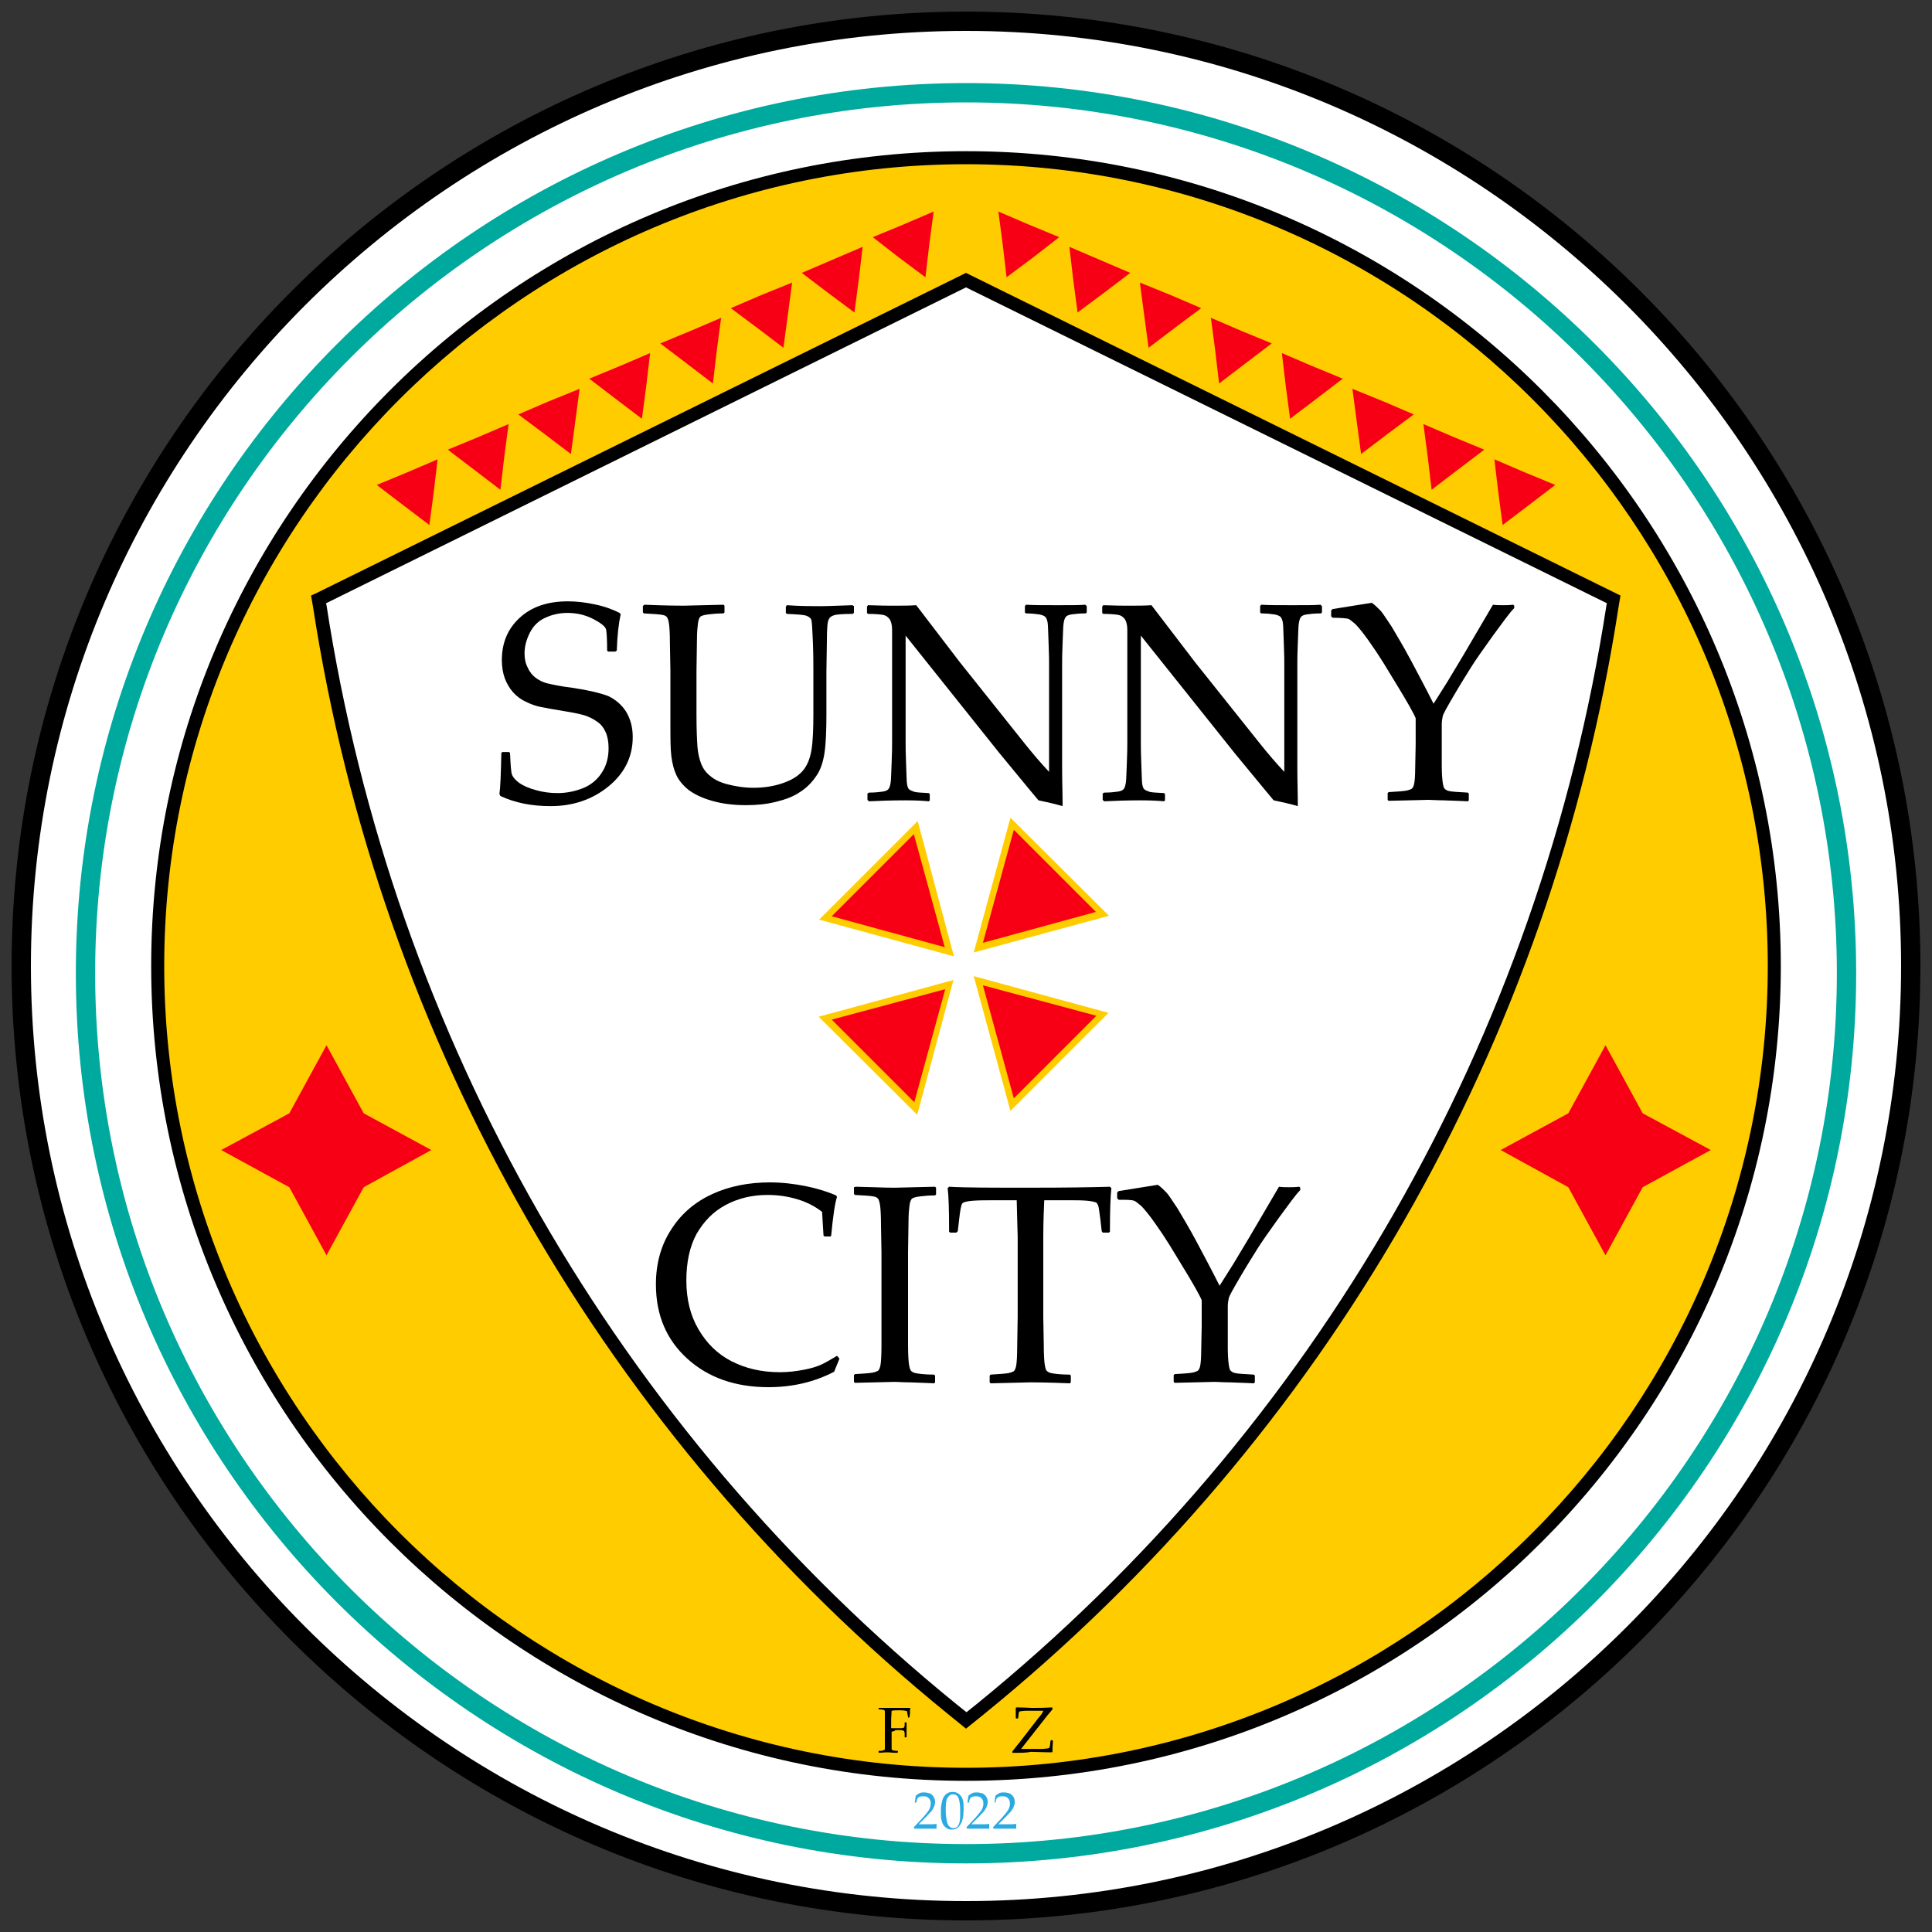 <?xml version="1.0" encoding="utf-8"?>
<!-- Generator: Adobe Illustrator 17.1.0, SVG Export Plug-In . SVG Version: 6.00 Build 0)  -->
<!DOCTYPE svg PUBLIC "-//W3C//DTD SVG 1.1//EN" "http://www.w3.org/Graphics/SVG/1.1/DTD/svg11.dtd">
<svg version="1.1" xmlns="http://www.w3.org/2000/svg" xmlns:xlink="http://www.w3.org/1999/xlink" x="0px" y="0px"
	 viewBox="0 0 400 400" enable-background="new 0 0 400 400" xml:space="preserve">
<rect x="0" y="0" width="400" height="400" fill="#333333" stroke="none"/>
<g id="Layer_1">
</g>
<g id="Layer_3">
</g>
<g id="Layer_2">
</g>
<g id="Layer_5">
</g>
<g id="Layer_4">
</g>
<g id="Layer_8">
</g>
<g id="Layer_6">
	<g id="Layer_7">
	</g>
</g>
<g id="Layer_9">
	<g>
		<g>
			<circle fill="#FFFFFF" cx="200" cy="200" r="195.6"/>
			<path d="M200,397.6C91,397.6,2.4,309,2.4,200S91,2.4,200,2.4S397.6,91,397.6,200S309,397.6,200,397.6z M200,6.4
				C93.3,6.4,6.4,93.3,6.4,200S93.3,393.6,200,393.6S393.6,306.7,393.6,200S306.7,6.4,200,6.4z"/>
		</g>
		<g>
			<circle fill="#FFCC00" cx="200" cy="200" r="167.4"/>
			<path d="M200,368.7C107,368.7,31.3,293,31.3,200S107,31.3,200,31.3S368.7,107,368.7,200S293,368.7,200,368.7z M200,34
				c-91.5,0-166,74.5-166,166s74.5,166,166,166s166-74.5,166-166S291.5,34,200,34z"/>
		</g>
		<g>
			<path fill="#00A99D" d="M200,385.8c-101.6,0-184.3-82.7-184.3-184.3S98.4,17.2,200,17.2s184.3,82.7,184.3,184.3
				S301.6,385.8,200,385.8z M200,21.2c-99.4,0-180.3,80.9-180.3,180.3S100.6,381.8,200,381.8s180.3-80.9,180.3-180.3
				S299.4,21.2,200,21.2z"/>
		</g>
		<g>
			<g>
				<path fill="#FFFFFF" d="M66,124.1l0.2,1.4c13.8,89.8,60.5,171.2,131,228.5l2.8,2.3l2.8-2.3c70.5-57.3,117.2-138.7,131-228.4
					l0.2-1.4L200,58L66,124.1z"/>
				<path d="M200,357.9l-3.7-3c-70.9-57.6-117.6-139-131.5-229.3l-0.4-2.3l0.9-0.4L200,56.5l0.6,0.3l134.9,66.5l-0.4,2.4
					c-13.9,90.3-60.5,171.7-131.5,229.3L200,357.9z M67.5,124.9l0.1,0.4c13.8,89.6,60.1,170.4,130.5,227.6l2,1.6l2-1.6
					c70.4-57.2,116.7-138,130.5-227.6l0.1-0.4L200,59.5L67.5,124.9z"/>
			</g>
			<g>
				<g>
					<g>
						<polygon fill="#F70015" points="88.9,108.7 83.5,104.6 78,100.4 84.3,97.8 90.6,95.1 89.8,101.9 						"/>
					</g>
					<g>
						<polygon fill="#F70015" points="103.6,101.4 98.1,97.2 92.7,93.1 99,90.5 105.3,87.8 104.4,94.6 						"/>
					</g>
					<g>
						<polygon fill="#F70015" points="118.2,94 112.8,89.9 107.3,85.8 113.6,83.1 120,80.5 119.1,87.3 						"/>
					</g>
					<g>
						<polygon fill="#F70015" points="132.9,86.7 127.5,82.6 122,78.4 128.3,75.8 134.6,73.1 133.8,79.9 						"/>
					</g>
					<g>
						<polygon fill="#F70015" points="147.6,79.4 142.1,75.2 136.7,71.1 143,68.5 149.3,65.8 148.4,72.6 						"/>
					</g>
					<g>
						<polygon fill="#F70015" points="162.2,72 156.8,67.9 151.3,63.8 157.6,61.1 164,58.5 163.1,65.3 						"/>
					</g>
					<g>
						<polygon fill="#F70015" points="176.9,64.7 171.4,60.6 166,56.5 172.3,53.8 178.6,51.1 177.8,57.9 						"/>
					</g>
					<g>
						<polygon fill="#F70015" points="191.6,57.4 186.1,53.3 180.7,49.1 187,46.5 193.3,43.8 192.4,50.6 						"/>
					</g>
				</g>
				<g>
					<g>
						<polygon fill="#F70015" points="311.1,108.7 316.5,104.6 322,100.4 315.7,97.8 309.4,95.1 310.2,101.9 						"/>
					</g>
					<g>
						<polygon fill="#F70015" points="296.4,101.4 301.9,97.2 307.3,93.1 301,90.5 294.7,87.8 295.6,94.6 						"/>
					</g>
					<g>
						<polygon fill="#F70015" points="281.8,94 287.2,89.9 292.7,85.8 286.4,83.1 280,80.5 280.9,87.3 						"/>
					</g>
					<g>
						<polygon fill="#F70015" points="267.1,86.7 272.5,82.6 278,78.4 271.7,75.8 265.4,73.1 266.2,79.9 						"/>
					</g>
					<g>
						<polygon fill="#F70015" points="252.4,79.4 257.9,75.2 263.3,71.1 257,68.5 250.7,65.8 251.6,72.6 						"/>
					</g>
					<g>
						<polygon fill="#F70015" points="237.8,72 243.2,67.9 248.7,63.8 242.4,61.1 236,58.5 236.9,65.3 						"/>
					</g>
					<g>
						<polygon fill="#F70015" points="223.1,64.7 228.6,60.6 234,56.5 227.7,53.8 221.4,51.1 222.2,57.9 						"/>
					</g>
					<g>
						<polygon fill="#F70015" points="208.4,57.4 213.9,53.3 219.3,49.1 213,46.5 206.7,43.8 207.6,50.6 						"/>
					</g>
				</g>
			</g>
		</g>
		<g>
			<g>
				<g>
					<polygon fill="#F70015" points="196.6,197 183.7,193.5 170.9,190 180.2,180.7 189.6,171.3 193.1,184.2 					"/>
					<path fill="#FFCC00" d="M197.5,198l-27.9-7.6l20.4-20.4L197.5,198z M172.2,189.7l23.4,6.4l-6.4-23.4L172.2,189.7z"/>
				</g>
				<g>
					<polygon fill="#F70015" points="202.6,196.2 206.1,183.4 209.5,170.5 218.9,179.9 228.2,189.2 215.4,192.7 					"/>
					<path fill="#FFCC00" d="M201.6,197.2l7.6-27.9l20.4,20.3L201.6,197.2z M209.9,171.8l-6.4,23.4l23.4-6.4L209.9,171.8z"/>
				</g>
			</g>
			<g>
				<g>
					<polygon fill="#F70015" points="202.6,203 215.4,206.5 228.2,210 218.9,219.3 209.5,228.7 206.1,215.8 					"/>
					<path fill="#FFCC00" d="M209.2,230l-7.6-27.9l27.9,7.6L209.2,230z M203.5,204l6.4,23.4l17.1-17.1L203.5,204z"/>
				</g>
				<g>
					<polygon fill="#F70015" points="196.6,203.8 193.1,216.6 189.6,229.5 180.2,220.1 170.9,210.8 183.7,207.3 					"/>
					<path fill="#FFCC00" d="M189.9,230.8l-20.4-20.3l27.9-7.6L189.9,230.8z M172.2,211.1l17.1,17.1l6.4-23.4L172.2,211.1z"/>
				</g>
			</g>
		</g>
		<g>
			<path d="M173.8,281.3l-1.1,2.7c-4.2,2.2-8.8,3.2-13.6,3.2c-6.9,0-12.5-2-16.8-5.9c-4.3-3.9-6.5-9-6.5-15.4
				c0-4.4,1.1-8.2,3.2-11.4c2.1-3.3,5-5.7,8.5-7.3c3.5-1.6,7.5-2.4,11.9-2.4c2.5,0,5.1,0.3,7.5,0.8c2.5,0.5,4.6,1.2,6.2,1.9l0.2,0.3
				c-0.4,1.1-0.8,3.7-1.2,7.9L172,256h-1.3l-0.2-0.2l-0.3-4.9c-1.4-1.1-3.1-2-5.1-2.6c-2-0.6-4-0.9-6.2-0.9c-3.2,0-6.1,0.7-8.7,2.1
				c-2.6,1.4-4.5,3.4-6,6c-1.4,2.6-2.1,5.8-2.1,9.6c0,3.8,0.8,7.2,2.5,10.1s3.9,5.1,6.8,6.6c2.9,1.5,6.2,2.3,10.1,2.3
				c1.7,0,3.3-0.2,4.9-0.5c1.6-0.3,2.9-0.7,3.9-1.2c1-0.5,2-1.1,3-1.7L173.8,281.3z"/>
			<path d="M177.2,245.7l3.6,0.1c2.3,0.1,3.9,0.1,4.6,0.1c0.6,0,3.4-0.1,8.2-0.2l0.2,0.2v1.4l-0.2,0.2c-1.3,0-2.3,0.1-3.1,0.2
				s-1.2,0.2-1.6,0.4c-0.3,0.2-0.5,0.7-0.6,1.5c-0.1,0.8-0.2,1.8-0.2,3.2l-0.1,6.6v13.3l0,5.6c0,2.2,0.1,3.6,0.2,4.2
				c0.1,0.6,0.2,1,0.4,1.3c0.2,0.2,0.5,0.4,1,0.5s1.8,0.3,3.8,0.3l0.2,0.2v1.4l-0.2,0.2c-0.1,0-1.8-0.1-5-0.2
				c-1.4,0-2.4-0.1-3.2-0.1c-0.6,0-3.3,0.1-8.2,0.2l-0.2-0.2v-1.4l0.2-0.2c1.8-0.1,3-0.2,3.6-0.3c0.6-0.1,1-0.3,1.2-0.4
				c0.2-0.2,0.4-0.6,0.5-1.2c0.1-0.6,0.2-1.9,0.2-4l0-6v-13.3l-0.1-5.6c0-2.2-0.1-3.6-0.2-4.2c-0.1-0.6-0.2-1-0.4-1.3
				s-0.5-0.4-1-0.5s-1.8-0.2-3.8-0.3l-0.2-0.2v-1.4L177.2,245.7z"/>
			<path d="M229.8,245.7l0.3,0.3c-0.2,1.7-0.3,4.7-0.3,9l-0.2,0.2h-1.3l-0.2-0.3l-0.3-2.6c-0.2-1.4-0.3-2.3-0.4-2.6
				c-0.1-0.3-0.2-0.5-0.4-0.7c-0.2-0.1-0.8-0.3-1.9-0.4c-1.1-0.1-2.2-0.1-3.5-0.1h-5.4c-0.2,4.3-0.2,6.8-0.2,7.5v16.7l0.1,5.6
				c0,2.2,0.1,3.6,0.2,4.2c0.1,0.6,0.2,1.1,0.4,1.3s0.5,0.4,1,0.5s1.8,0.3,3.8,0.3l0.2,0.2v1.4l-0.2,0.2c-4.9-0.2-7.6-0.2-8.2-0.2
				c-0.6,0-3.3,0.1-8.2,0.2l-0.2-0.2v-1.4l0.2-0.2c1.8-0.1,3-0.2,3.6-0.3c0.6-0.1,1-0.3,1.2-0.4c0.2-0.2,0.4-0.6,0.5-1.2
				c0.1-0.6,0.2-1.9,0.2-4l0.1-6v-16.7c0-0.3-0.1-2.8-0.2-7.5H206c-1.8,0-3.3,0-4.6,0.1s-2,0.3-2.2,0.6s-0.4,1.3-0.6,3.1l-0.3,2.6
				l-0.3,0.3h-1.3l-0.2-0.2c0-4.6-0.1-7.6-0.3-9l0.3-0.3c3.3,0.2,8.9,0.2,16.6,0.2C221.1,245.9,226.6,245.8,229.8,245.7z"/>
			<path d="M231.6,248.4l-0.3-0.3v-1.2l0.3-0.3l8.1-1.3c0.6,0.4,1.1,0.9,1.7,1.5s1.3,1.8,2.4,3.4c1,1.7,2.4,4,4,7c1.6,3,3.2,6,4.7,9
				l2.9-4.6l3.3-5.5l6.1-10.4c0.7,0.1,1.5,0.1,2.2,0.1c0.4,0,1.1,0,2-0.1l0.2,0.2v0.5c-1,1-2.4,3-4.4,5.7c-2,2.8-3.5,4.9-4.5,6.5
				s-2.2,3.5-3.6,5.9c-1.4,2.4-2.2,3.8-2.3,4.3c-0.1,0.5-0.2,1-0.2,1.7v4.2l0,4.3c0,1.7,0.1,2.8,0.2,3.5c0.1,0.7,0.2,1.1,0.4,1.3
				c0.2,0.2,0.5,0.4,1,0.5s1.8,0.2,3.8,0.3l0.2,0.2v1.4l-0.2,0.2c-0.1,0-1.8-0.1-5-0.2c-1.4,0-2.4-0.1-3.2-0.1
				c-0.6,0-3.3,0.1-8.2,0.2l-0.2-0.2v-1.4l0.2-0.2c1.8-0.1,3-0.2,3.6-0.3c0.6-0.1,1-0.3,1.2-0.4c0.2-0.2,0.4-0.5,0.5-1.1
				c0.1-0.5,0.2-1.6,0.2-3.2l0.1-4.9v-5.4c-0.4-1-1.8-3.5-4.2-7.4l-2.5-4.1c-0.8-1.3-1.8-2.8-3-4.5s-2.2-2.9-2.8-3.5
				c-0.7-0.6-1.2-1-1.5-1.1C234.2,248.4,233.2,248.4,231.6,248.4z"/>
		</g>
		<g>
			<path d="M103.8,155.9l0.2-0.2h1.4l0.2,0.2c0.1,2.4,0.2,3.9,0.4,4.5c0.2,0.5,0.7,1.1,1.5,1.7c0.9,0.6,2,1.1,3.5,1.5
				c1.4,0.4,2.9,0.6,4.4,0.6c2,0,3.8-0.4,5.5-1.1c1.6-0.7,2.9-1.8,3.8-3.3c0.9-1.4,1.3-3.1,1.3-4.9c0-1.3-0.2-2.4-0.6-3.3
				s-1-1.7-1.8-2.2c-0.8-0.6-1.7-1-2.6-1.3c-1-0.3-2.5-0.6-4.4-0.9c-1.9-0.3-3.4-0.6-4.5-0.8c-1.1-0.2-2.2-0.6-3.2-1.1
				c-1.1-0.5-2-1.2-2.7-2c-0.7-0.8-1.3-1.8-1.7-2.9s-0.6-2.4-0.6-3.7c0-3.6,1.2-6.5,3.7-8.8s5.8-3.4,10-3.4c1.7,0,3.5,0.2,5.4,0.6
				c2,0.4,3.7,1,5.3,1.8l0.2,0.3c-0.4,1.8-0.7,4.3-0.8,7.5l-0.3,0.2h-1.5l-0.2-0.2c0-2.3-0.1-3.7-0.2-4.3c-0.1-0.6-0.9-1.3-2.6-2.2
				c-1.7-0.9-3.5-1.3-5.4-1.3c-1.6,0-3.1,0.3-4.6,1c-1.4,0.6-2.5,1.7-3.2,3.1c-0.7,1.4-1.1,2.8-1.1,4.3c0,1.1,0.2,2.1,0.7,3
				c0.4,0.9,1,1.6,1.7,2.1s1.5,0.9,2.4,1.1c0.9,0.2,2.6,0.6,5.1,0.9c3.4,0.5,5.8,1.1,7.4,1.7c1.5,0.7,2.8,1.8,3.7,3.2
				c0.9,1.5,1.4,3.2,1.4,5.3c0,4.1-1.7,7.5-5,10.2c-3.3,2.7-7.3,4.1-12,4.1c-4,0-7.4-0.7-10.4-2.1l-0.2-0.4
				C103.6,163.1,103.7,160.3,103.8,155.9z"/>
			<path d="M133.2,125.4l0.2-0.2c4.7,0.2,7.5,0.2,8.2,0.2c0.6,0,3.4-0.1,8.2-0.2l0.2,0.2v1.4l-0.2,0.2c-1.3,0-2.3,0.1-3.1,0.2
				s-1.2,0.2-1.6,0.4c-0.3,0.2-0.5,0.7-0.6,1.5c-0.1,0.8-0.2,1.8-0.2,3.2l-0.1,6.6v9.1c0,3,0.1,5.2,0.2,6.6c0.1,1.4,0.4,2.6,0.8,3.6
				c0.4,1,1,1.8,1.9,2.5c0.8,0.7,2,1.3,3.6,1.7c1.6,0.4,3.3,0.7,5.3,0.7c2.1,0,4.1-0.3,5.9-0.9c1.8-0.6,3.2-1.4,4.2-2.5
				c1-1.1,1.6-2.6,1.9-4.4s0.4-4.3,0.4-7.5V139c0-1.5,0-3.5-0.1-6.1s-0.2-4.1-0.3-4.5s-0.5-0.7-1-0.9c-0.5-0.2-1.8-0.3-4.1-0.4
				l-0.2-0.2v-1.3l0.2-0.3c2.8,0.2,5.1,0.2,6.8,0.2c1.5,0,3.7-0.1,6.8-0.2l0.3,0.2v1.4l-0.3,0.2c-1.8,0-3,0.1-3.5,0.2
				c-0.5,0.1-0.9,0.3-1.1,0.5s-0.4,0.5-0.5,1c-0.1,0.4-0.2,1.7-0.2,3.8l-0.1,6.4v8.7c0,3.5-0.1,6.2-0.4,8.2c-0.3,2-0.9,3.7-1.8,4.9
				c-0.9,1.3-2,2.4-3.3,3.2c-1.3,0.9-2.9,1.5-4.9,2s-4,0.7-6.2,0.7c-2.7,0-5-0.3-7.1-0.9c-2.1-0.6-3.7-1.4-4.9-2.3
				c-1.2-1-2-2-2.5-3.1s-0.8-2.3-1-3.8c-0.2-1.5-0.2-3.7-0.2-6.7v-11l-0.1-5.6c0-2.2-0.1-3.6-0.2-4.2c-0.1-0.6-0.2-1-0.4-1.3
				s-0.5-0.4-1-0.5s-1.8-0.2-3.8-0.3l-0.2-0.2V125.4z"/>
			<path d="M179.9,165.9l-0.3-0.3v-1.3l0.3-0.2c1.2,0,2.1-0.1,2.8-0.2c0.7-0.1,1.1-0.3,1.3-0.6c0.2-0.3,0.3-0.7,0.4-1.3
				c0.1-0.6,0.1-1.9,0.2-4c0.1-2.1,0.1-3.6,0.1-4.5v-23.1c0-1-0.2-1.7-0.5-2.2c-0.4-0.5-0.8-0.8-1.4-0.9s-1.7-0.2-3.1-0.2l-0.2-0.2
				v-1.3l0.2-0.3c2.6,0.1,4.4,0.1,5.2,0.1c1.9,0,3.5,0,4.8-0.1l9.1,11.9l13.4,16.8c1.6,2,3.3,4,5,5.8v-22.2c0-0.7,0-2.2-0.1-4.4
				c-0.1-2.2-0.1-3.7-0.2-4.3s-0.3-1-0.5-1.2c-0.2-0.2-0.7-0.4-1.3-0.5c-0.7-0.1-1.6-0.2-2.7-0.2l-0.2-0.2v-1.3l0.2-0.3
				c1.5,0.1,3.8,0.1,6.6,0.1c2.6,0,4.5,0,5.7-0.1l0.3,0.3v1.3l-0.2,0.2c-1.3,0-2.2,0.1-2.9,0.2s-1.1,0.3-1.3,0.6
				c-0.2,0.3-0.3,0.7-0.4,1.3c-0.1,0.6-0.1,1.9-0.2,4s-0.1,3.6-0.1,4.5v13.6l0,7.9c0,2.6,0.1,5.2,0.1,7.8c-1-0.3-2.6-0.7-5-1.2
				l-2-2.4l-6.1-7.4l-19.4-24.3v22c0,0.9,0,2.4,0.1,4.7c0.1,2.3,0.1,3.6,0.2,4.1c0.1,0.5,0.2,0.8,0.4,1c0.2,0.2,0.5,0.3,1,0.5
				c0.5,0.2,1.6,0.2,3.1,0.3l0.2,0.2v1.3l-0.2,0.2c-1-0.1-2.6-0.2-4.8-0.2C184.5,165.7,182,165.8,179.9,165.9z"/>
			<path d="M228.6,165.9l-0.3-0.3v-1.3l0.3-0.2c1.2,0,2.1-0.1,2.8-0.2c0.7-0.1,1.1-0.3,1.3-0.6c0.2-0.3,0.3-0.7,0.4-1.3
				c0.1-0.6,0.1-1.9,0.2-4c0.1-2.1,0.1-3.6,0.1-4.5v-23.1c0-1-0.2-1.7-0.5-2.2c-0.4-0.5-0.8-0.8-1.4-0.9s-1.7-0.2-3.1-0.2l-0.2-0.2
				v-1.3l0.2-0.3c2.6,0.1,4.4,0.1,5.2,0.1c1.9,0,3.5,0,4.8-0.1l9.1,11.9l13.4,16.8c1.6,2,3.3,4,5,5.8v-22.2c0-0.7,0-2.2-0.1-4.4
				c-0.1-2.2-0.1-3.7-0.2-4.3s-0.3-1-0.5-1.2c-0.2-0.2-0.7-0.4-1.3-0.5c-0.7-0.1-1.6-0.2-2.7-0.2l-0.2-0.2v-1.3l0.2-0.3
				c1.5,0.1,3.8,0.1,6.6,0.1c2.6,0,4.5,0,5.7-0.1l0.3,0.3v1.3l-0.2,0.2c-1.3,0-2.2,0.1-2.9,0.2s-1.1,0.3-1.3,0.6
				c-0.2,0.3-0.3,0.7-0.4,1.3c-0.1,0.6-0.1,1.9-0.2,4s-0.1,3.6-0.1,4.5v13.6l0,7.9c0,2.6,0.1,5.2,0.1,7.8c-1-0.3-2.6-0.7-5-1.2
				l-2-2.4l-6.1-7.4l-19.4-24.3v22c0,0.9,0,2.4,0.1,4.7c0.1,2.3,0.1,3.6,0.2,4.1c0.1,0.5,0.2,0.8,0.4,1c0.2,0.2,0.5,0.3,1,0.5
				c0.5,0.2,1.6,0.2,3.1,0.3l0.2,0.2v1.3l-0.2,0.2c-1-0.1-2.6-0.2-4.8-0.2C233.2,165.7,230.8,165.8,228.6,165.9z"/>
			<path d="M275.9,127.9l-0.3-0.3v-1.2l0.3-0.3l8.1-1.3c0.6,0.4,1.1,0.9,1.7,1.5s1.3,1.8,2.4,3.4c1,1.7,2.4,4,4,7c1.6,3,3.2,6,4.7,9
				l2.9-4.6l3.3-5.5l6.1-10.4c0.7,0.1,1.5,0.1,2.2,0.1c0.4,0,1.1,0,2-0.1l0.2,0.2v0.5c-1,1-2.4,3-4.4,5.7c-2,2.8-3.5,4.9-4.5,6.5
				s-2.2,3.5-3.6,5.9c-1.4,2.4-2.2,3.8-2.3,4.3c-0.1,0.5-0.2,1-0.2,1.7v4.2l0,4.3c0,1.7,0.1,2.8,0.2,3.5c0.1,0.7,0.2,1.1,0.4,1.3
				c0.2,0.2,0.5,0.4,1,0.5s1.8,0.2,3.8,0.3l0.2,0.2v1.4l-0.2,0.2c-0.1,0-1.8-0.1-5-0.2c-1.4,0-2.4-0.1-3.2-0.1
				c-0.6,0-3.3,0.1-8.2,0.2l-0.2-0.2v-1.4l0.2-0.2c1.8-0.1,3-0.2,3.6-0.3c0.6-0.1,1-0.3,1.2-0.4c0.2-0.2,0.4-0.5,0.5-1.1
				c0.1-0.5,0.2-1.6,0.2-3.2l0.1-4.9v-5.4c-0.4-1-1.8-3.5-4.2-7.4l-2.5-4.1c-0.8-1.3-1.8-2.8-3-4.5s-2.2-2.9-2.8-3.5
				c-0.7-0.6-1.2-1-1.5-1.1C278.5,128,277.5,127.9,275.9,127.9z"/>
		</g>
		<g>
			<g>
				<polygon fill="#F70015" points="67.6,216.4 75.3,230.5 89.3,238.1 75.3,245.8 67.6,259.9 59.9,245.8 45.8,238.1 59.9,230.5 				
					"/>
			</g>
			<g>
				<polygon fill="#F70015" points="332.4,216.4 340.1,230.5 354.2,238.1 340.1,245.8 332.4,259.9 324.7,245.8 310.7,238.1 
					324.7,230.5 				"/>
			</g>
		</g>
		<g>
			<g>
				<path d="M184.6,358.5v1.3l0,1.3c0,0.5,0,0.8,0,0.9c0,0.2,0.1,0.3,0.1,0.3c0,0,0.1,0.1,0.2,0.1c0.1,0,0.4,0.1,0.9,0.1l0.1,0v0.3
					l-0.1,0.1c-1.1,0-1.7-0.1-1.9-0.1c-0.1,0-0.8,0-1.9,0.1l-0.1-0.1v-0.3l0.1,0c0.4,0,0.7,0,0.8-0.1c0.1,0,0.2-0.1,0.3-0.1
					s0.1-0.1,0.1-0.3s0-0.4,0-0.9l0-1.4v-3l0-1.3c0-0.5,0-0.8,0-1c0-0.1,0-0.2-0.1-0.3c0,0-0.1-0.1-0.2-0.1c-0.1,0-0.4-0.1-0.9-0.1
					l-0.1,0v-0.3l0.1,0c1.9,0,2.9,0,3.2,0c1,0,2.1,0,3.2,0l0.1,0c-0.1,0.2-0.1,0.5-0.1,0.7c0,0.3,0,0.7-0.1,1.2l-0.1,0.1H188l0-0.1
					c0,0,0-0.2-0.1-0.5c0-0.2-0.1-0.5-0.1-0.7c-0.5-0.2-1.1-0.2-1.9-0.2c-0.4,0-0.8,0-1.3,0.1c0,0.3-0.1,1.2-0.1,2.5v1.1
					c0.6,0,0.9,0,1.1,0c0.4,0,0.7,0,1,0c0.3,0,0.4-0.1,0.5-0.1c0.1,0,0.1-0.1,0.1-0.1s0.1-0.2,0.1-0.5l0-0.4l0-0.1h0.3l0.1,0.1
					l0,1.4c0,0.2,0,0.4,0,0.7c0,0.4,0,0.6,0,0.8l-0.1,0.1h-0.3l0-0.1l0-0.6c0-0.2,0-0.4-0.1-0.5c0-0.1-0.1-0.2-0.2-0.2
					c-0.1,0-0.2-0.1-0.5-0.1c-0.2,0-0.6,0-1.1,0C185.1,358.5,184.8,358.5,184.6,358.5z"/>
			</g>
			<g>
				<path d="M209.6,362.9v-0.3l1.6-2l3.7-4.8c0.6-0.7,1-1.2,1.1-1.6h-0.3l-1.1,0c-0.9,0-1.7,0-2.2,0s-0.9,0.1-1.1,0.1
					s-0.3,0.1-0.3,0.1c0,0.1-0.1,0.2-0.1,0.4l-0.1,0.9l-0.1,0.1h-0.3l-0.1-0.1c0-0.3,0-0.6,0-0.8c0-0.5,0-1,0-1.3l0.1-0.1
					c1.6,0,2.7,0.1,3.3,0.1c1,0,2.4,0,4.1-0.1l0.1,0.1v0.3c-0.5,0.6-0.8,1-1,1.2l-5.5,7l2.7,0c0.5,0,1.1,0,1.6,0
					c0.5,0,0.9-0.1,1.1-0.1c0.2,0,0.3-0.1,0.4-0.1c0.1-0.1,0.1-0.1,0.1-0.2c0,0,0.1-0.2,0.1-0.4l0.1-0.9l0.1-0.1h0.3l0.1,0.1
					c0,0.3-0.1,1-0.1,2.3l-0.1,0.1c-1.8,0-3.3-0.1-4.4-0.1C212.6,362.9,211.4,362.9,209.6,362.9L209.6,362.9z"/>
			</g>
		</g>
		<g>
			<path fill="#29ABE2" d="M189.3,378.6L189.3,378.6l-0.1-0.3l1.8-1.9c0.7-0.8,1.2-1.4,1.4-1.8c0.2-0.4,0.3-0.8,0.3-1.2
				c0-0.4-0.1-0.8-0.4-1.1c-0.3-0.3-0.6-0.4-1.1-0.4c-0.3,0-0.5,0-0.8,0.1c-0.2,0.1-0.4,0.2-0.4,0.3c-0.1,0.1-0.2,0.4-0.3,0.9l0,0
				h-0.2l-0.1,0c0.1-0.5,0.1-1,0.2-1.4c0.3-0.3,0.7-0.5,0.9-0.6c0.3-0.1,0.6-0.1,0.9-0.1c0.4,0,0.7,0.1,1.1,0.2
				c0.3,0.1,0.6,0.4,0.8,0.7c0.2,0.3,0.3,0.7,0.3,1.1c0,0.3-0.1,0.6-0.2,0.9c-0.1,0.3-0.3,0.6-0.5,0.9c-0.2,0.3-0.6,0.6-1,1.1
				l-1.7,1.7h2.1c0.7,0,1.2,0,1.6-0.1l0,0c0,0.1,0,0.3,0,0.5c0,0.2,0,0.3,0,0.4l0,0.1c-0.3,0-0.7,0-1.2,0s-0.9,0-1.1,0
				c-0.3,0-0.8,0-1.4,0S189.5,378.6,189.3,378.6z"/>
			<path fill="#29ABE2" d="M194.8,375.3c0-0.6,0-1.2,0.1-1.7s0.2-1,0.4-1.4c0.2-0.4,0.5-0.7,0.8-0.9s0.7-0.3,1.1-0.3
				c0.5,0,0.9,0.1,1.3,0.4s0.6,0.6,0.8,1.1s0.2,1.2,0.2,2.1c0,1.4-0.2,2.5-0.7,3.2c-0.4,0.7-1,1-1.8,1c-0.4,0-0.7-0.1-1-0.3
				c-0.3-0.2-0.5-0.4-0.7-0.7s-0.3-0.7-0.4-1.1S194.8,375.8,194.8,375.3z M195.8,375c0,0.7,0.1,1.3,0.2,1.9c0.1,0.6,0.3,1,0.5,1.2
				c0.2,0.2,0.5,0.4,0.9,0.4c0.3,0,0.6-0.1,0.8-0.3c0.2-0.2,0.4-0.6,0.5-1.1c0.1-0.5,0.1-1.2,0.1-2c0-1.2-0.1-2.1-0.3-2.7
				s-0.6-0.9-1.2-0.9c-0.5,0-0.8,0.2-1.1,0.7C195.9,372.5,195.8,373.5,195.8,375z"/>
			<path fill="#29ABE2" d="M200.2,378.6L200.2,378.6l-0.1-0.3l1.8-1.9c0.7-0.8,1.2-1.4,1.4-1.8c0.2-0.4,0.3-0.8,0.3-1.2
				c0-0.4-0.1-0.8-0.4-1.1c-0.3-0.3-0.6-0.4-1.1-0.4c-0.3,0-0.5,0-0.8,0.1c-0.2,0.1-0.4,0.2-0.4,0.3c-0.1,0.1-0.2,0.4-0.3,0.9l0,0
				h-0.2l-0.1,0c0.1-0.5,0.1-1,0.2-1.4c0.3-0.3,0.7-0.5,0.9-0.6c0.3-0.1,0.6-0.1,0.9-0.1c0.4,0,0.7,0.1,1.1,0.2
				c0.3,0.1,0.6,0.4,0.8,0.7c0.2,0.3,0.3,0.7,0.3,1.1c0,0.3-0.1,0.6-0.2,0.9c-0.1,0.3-0.3,0.6-0.5,0.9c-0.2,0.3-0.6,0.6-1,1.1
				l-1.7,1.7h2.1c0.7,0,1.2,0,1.6-0.1l0,0c0,0.1,0,0.3,0,0.5c0,0.2,0,0.3,0,0.4l0,0.1c-0.3,0-0.7,0-1.2,0s-0.9,0-1.1,0
				c-0.3,0-0.8,0-1.4,0S200.5,378.6,200.2,378.6z"/>
			<path fill="#29ABE2" d="M205.7,378.6L205.7,378.6l-0.1-0.3l1.8-1.9c0.7-0.8,1.2-1.4,1.4-1.8c0.2-0.4,0.3-0.8,0.3-1.2
				c0-0.4-0.1-0.8-0.4-1.1c-0.3-0.3-0.6-0.4-1.1-0.4c-0.3,0-0.5,0-0.8,0.1c-0.2,0.1-0.4,0.2-0.4,0.3c-0.1,0.1-0.2,0.4-0.3,0.9l0,0
				H206l-0.1,0c0.1-0.5,0.1-1,0.2-1.4c0.3-0.3,0.7-0.5,0.9-0.6c0.3-0.1,0.6-0.1,0.9-0.1c0.4,0,0.7,0.1,1.1,0.2
				c0.3,0.1,0.6,0.4,0.8,0.7c0.2,0.3,0.3,0.7,0.3,1.1c0,0.3-0.1,0.6-0.2,0.9c-0.1,0.3-0.3,0.6-0.5,0.9c-0.2,0.3-0.6,0.6-1,1.1
				l-1.7,1.7h2.1c0.7,0,1.2,0,1.6-0.1l0,0c0,0.1,0,0.3,0,0.5c0,0.2,0,0.3,0,0.4l0,0.1c-0.3,0-0.7,0-1.2,0s-0.9,0-1.1,0
				c-0.3,0-0.8,0-1.4,0S206,378.6,205.7,378.6z"/>
		</g>
	</g>
</g>
<g id="Layer_10">
</g>
</svg>
